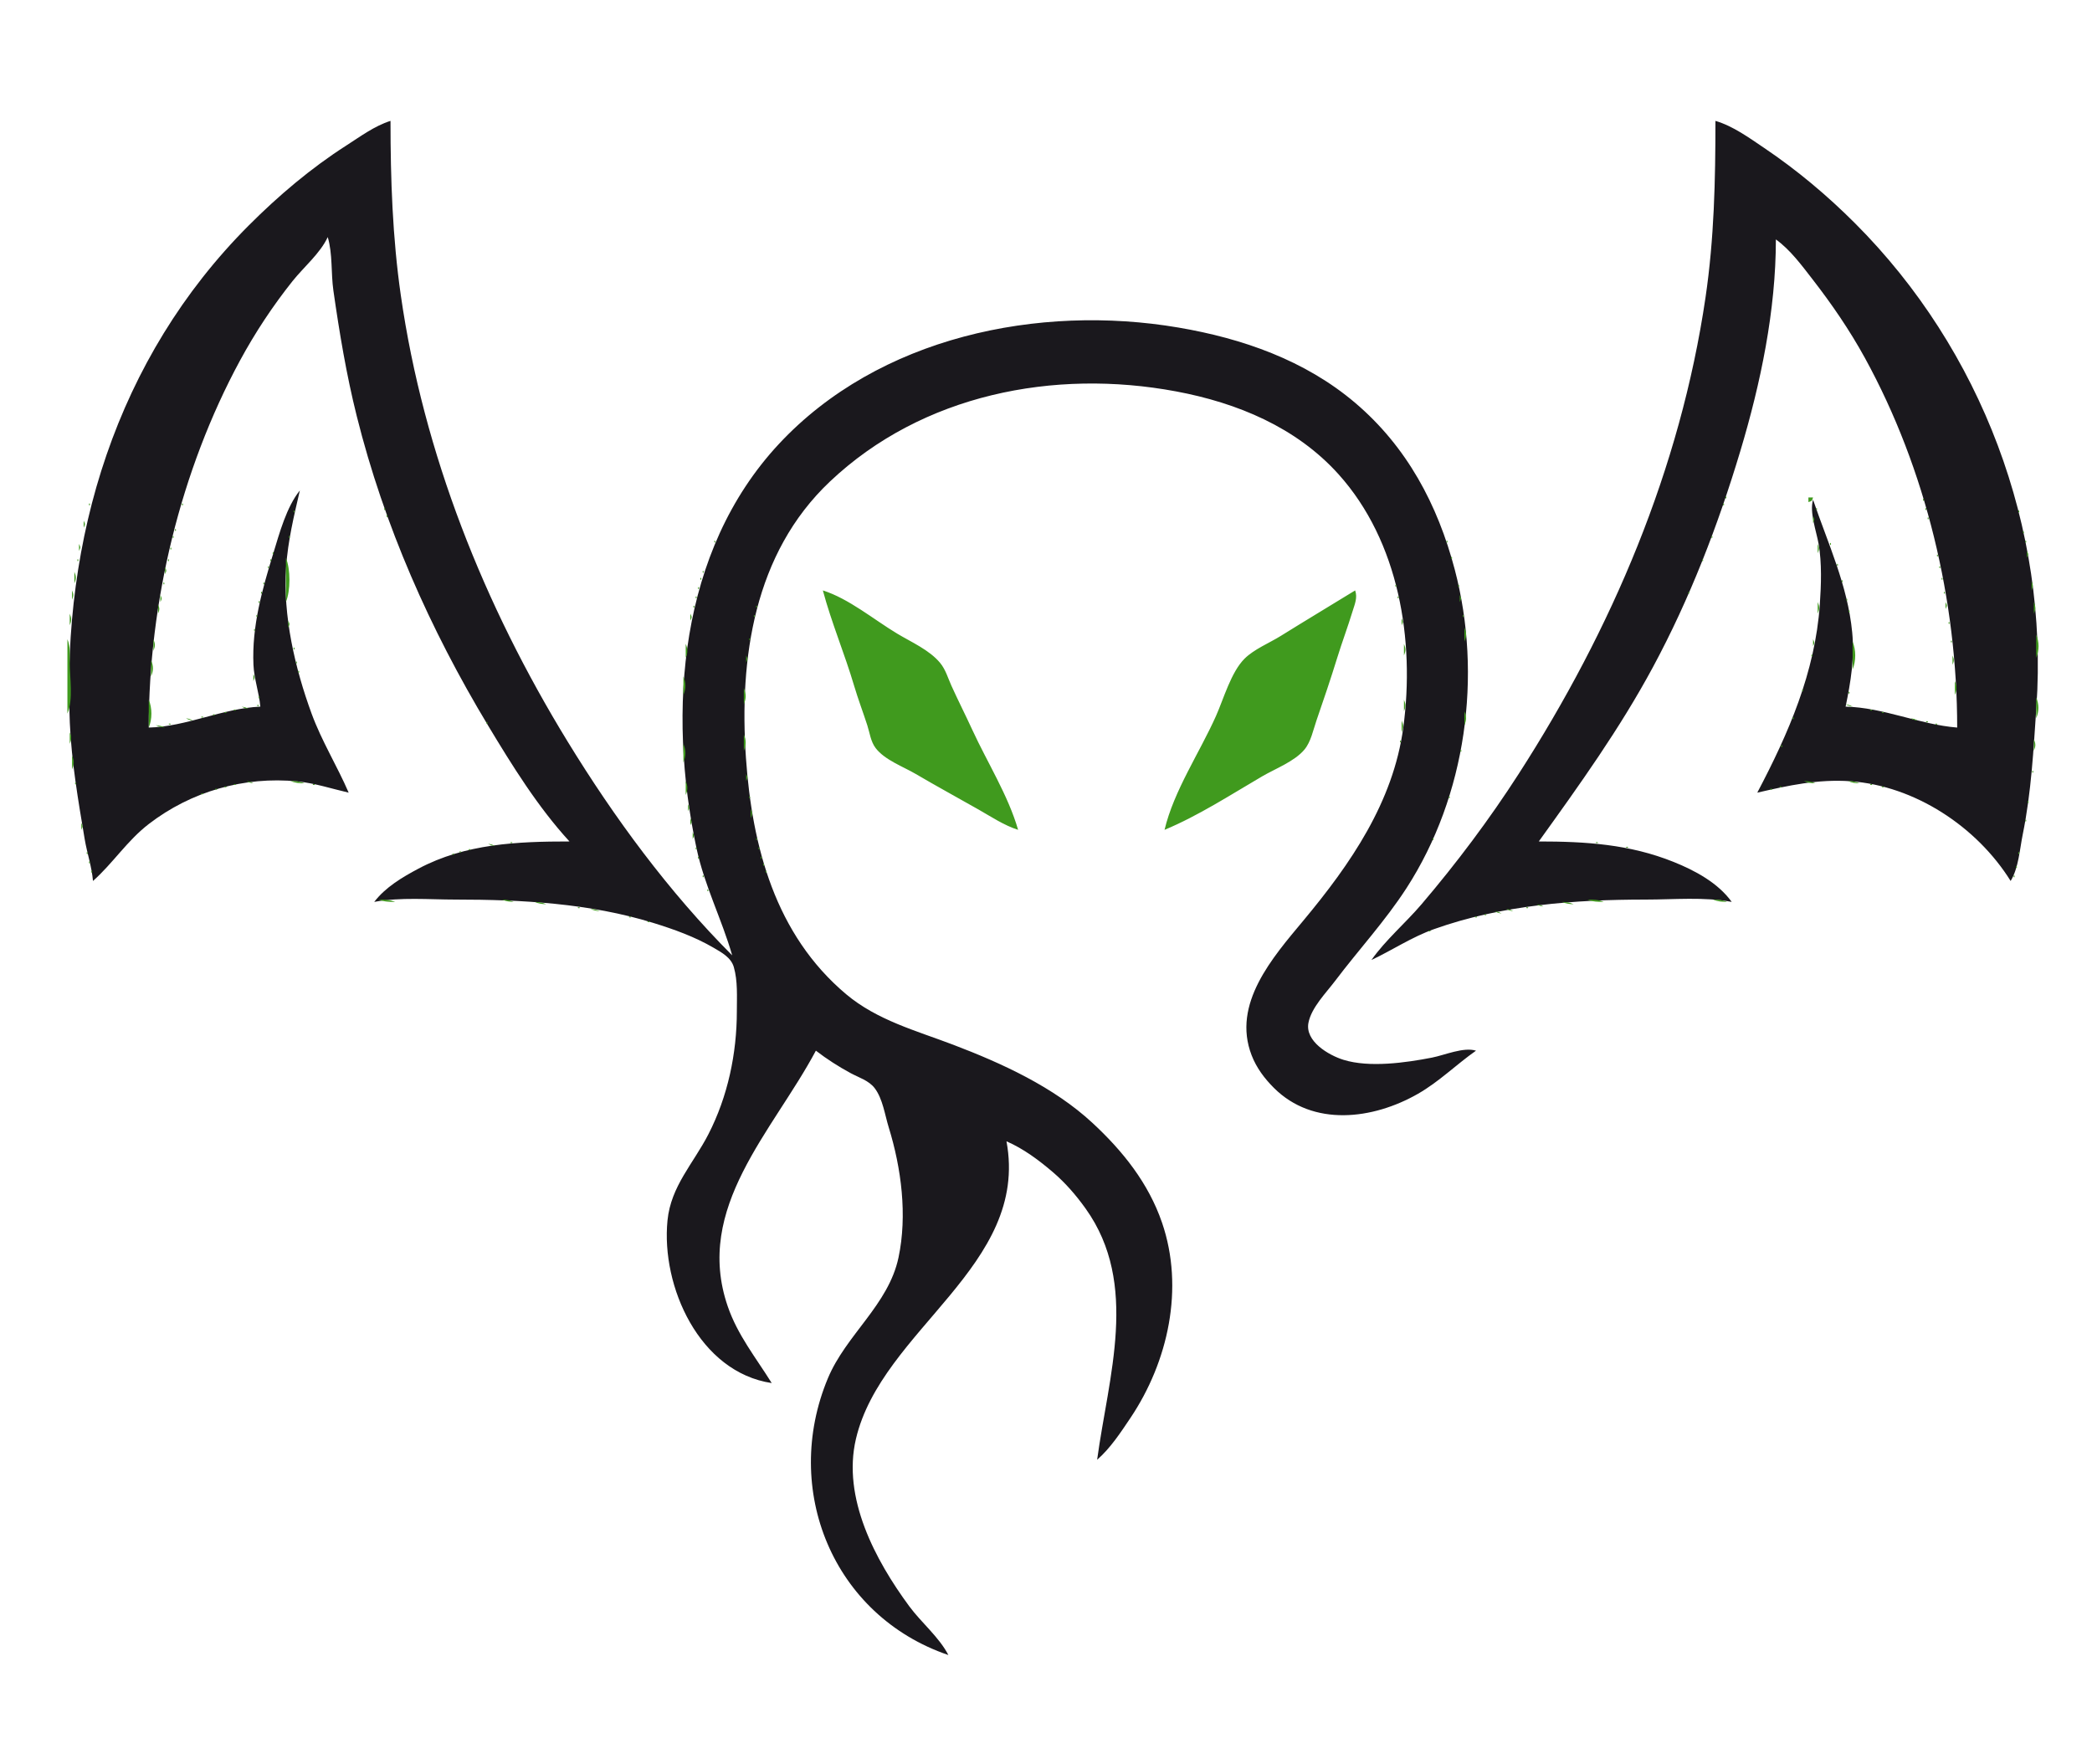 <?xml version="1.0" standalone="yes"?><svg xmlns="http://www.w3.org/2000/svg" width="900" height="759" style="zoom: 0.5;"><path style="fill:#1a181d; stroke:none;" d="M40,379 C48.614,371.355 54.663,361.694 64,354.5 C82.197,340.479 105.119,333.883 128,336.171 C135.488,336.919 142.706,339.328 150,341 C145.042,329.494 138.399,318.854 134.053,307 C126.899,287.488 121.659,264.896 123.09,244 C123.868,232.635 126.449,222.026 129,211 C123.254,218.113 120.248,229.319 117.586,238 C112.775,253.691 108.312,269.414 109.039,286 C109.309,292.14 111.47,297.927 112,304 C95.793,304.698 80.135,312.656 64,313 C64,259.181 77.612,202.401 103.309,155 C109.769,143.083 117.357,131.597 125.801,121 C130.679,114.878 137.71,109.055 141,102 C143.15,109.272 142.351,117.48 143.428,125 C146.034,143.19 149.015,161.158 153.475,179 C165.271,226.183 184.961,270.594 210.001,312.17 C220.337,329.333 231.408,347.199 245,362 C222.603,362 200.26,362.926 180,373.706 C173.049,377.405 165.838,381.679 161,388 C172.354,385.892 184.482,387 196,387 C224.324,387 253.73,388.585 281,397.025 C289.994,399.809 298.841,402.975 307,407.731 C310.459,409.748 314.513,411.933 315.697,416.039 C317.427,422.042 317,428.831 317,435 C317,453.229 313.117,471.701 304.741,488 C298.287,500.559 288.643,510.28 287.171,525 C284.33,553.389 300.846,590.334 332,595 C325.159,584.014 317.362,574.446 313.079,562 C298.464,519.531 332.5,486.752 351,452 C355.723,455.629 360.753,458.863 366,461.691 C369.513,463.584 373.792,464.847 376.298,468.133 C379.766,472.681 380.684,479.636 382.34,485 C387.771,502.583 390.397,522.828 386.547,541 C382.226,561.394 363.996,574.15 356.142,593 C336.274,640.683 358.229,695.052 408,712 C403.947,704.205 396.379,698.092 391.156,691 C376.566,671.193 362.256,644.43 368.236,619 C379.317,571.875 442.968,544.695 433,491 C440.272,494.138 447.002,499.159 453,504.3 C458.375,508.907 462.987,514.248 467.09,520 C490.246,552.46 476.803,592.333 472,628 C477.694,623.024 482.132,616.26 486.329,610 C502.578,585.767 509.58,554.168 499.921,526 C494.083,508.974 483.062,495.194 470,483.09 C453.28,467.597 431.082,457.444 410,449.424 C394.068,443.364 377.334,438.918 364,427.703 C333.539,402.084 323.536,364.125 320.91,326 C317.971,283.317 324.316,238.122 357.039,207.17 C396.741,169.617 453.483,158.562 506,168.389 C532.199,173.291 557.633,183.79 575.829,204 C601.854,232.904 608.776,275.419 603.711,313 C599.383,345.118 580.973,371.727 560.753,396 C547.547,411.854 529.88,431.834 538.468,454 C540.556,459.39 543.954,463.925 548.015,467.985 C564.939,484.91 590.693,481.616 610,470.571 C619.154,465.334 626.464,457.989 635,452 C629.551,450.345 621.569,453.913 616,454.999 C604.755,457.194 589.137,459.393 578,455.945 C571.675,453.987 561.354,447.998 562.908,440 C564.18,433.457 570.481,427.158 574.374,422 C584.552,408.516 595.934,396.252 605.136,382 C630.745,342.336 637.851,290.585 625.846,245 C618.495,217.089 605.256,192.192 582.999,173.296 C561.425,154.98 534.529,145.601 507,140.919 C446.834,130.686 378.045,144.901 335.09,191 C292.155,237.076 287.037,305.812 299.661,365 C303.095,381.101 310.507,395.398 315,411 C287.697,383.639 264.347,351.906 244.189,319 C208.308,260.427 182.225,195.227 172.428,127 C168.857,102.129 168,77.111 168,52 C161.104,54.182 155.05,58.715 149,62.586 C133.759,72.34 119.766,84.214 107,97 C49.976,154.112 26.567,231.696 30.039,311 C30.773,327.765 33.658,344.48 36.435,361 C37.451,367.044 39.5,372.883 40,379 M738,52 C738,77.538 737.457,102.69 733.728,128 C722.872,201.696 693.458,270.664 653.308,333 C640.722,352.541 626.644,371.31 611.573,389 C604.666,397.106 596.106,404.332 590,413 C599.15,408.672 607.352,403.126 617,399.692 C646.052,389.353 677.424,387 708,387 C720.152,387 733.024,385.777 745,388 C739.106,379.806 729.211,374.499 720,370.8 C701.028,363.182 682.192,362 662,362 C679.54,337.6 696.822,313.535 711.113,287 C727.002,257.499 739.112,226.032 748.72,194 C757.478,164.804 764,133.55 764,103 C770.158,107.429 775.019,114.029 779.651,120 C788.074,130.859 795.682,141.939 802.306,154 C828.606,201.89 842,258.478 842,313 C825.832,311.713 810.225,304.337 794,304 C796.22,293.246 797.903,283.082 796.83,272 C794.874,251.784 786.437,233.911 780,215 C778.378,220.34 781.419,228.483 782.385,234 C783.821,242.203 783.482,251.697 782.911,260 C780.896,289.249 769.448,315.469 756,341 C769.472,337.912 782.029,335.127 796,336.09 C823.74,338 850.47,355.667 865,379 C868.426,373.391 868.899,365.4 870.199,359 C873.92,340.689 874.82,322.539 876.089,304 C881.358,227.066 852.506,150.506 798,96 C786.032,84.032 773.05,73.14 759,63.67 C752.493,59.284 745.585,54.231 738,52  z "></path><path style="fill:#409a1e; stroke:none;" d="M866,212 L867,213 L866,212 M39,213 L40,214 L39,213 M79,213 L80,214 L79,213 M128,213 L129,214 L128,213 M163,213 L164,214 L163,213 M583,213 L584,214 L583,213 M614,213 L615,214 L614,213 M712,213 L713,214 L712,213 M742.333,213.667 C742.278,213.722 742.222,214.778 742.667,214.333 C742.722,214.278 742.778,213.222 742.333,213.667 M126,214 L127,215 L126,214 M350,214 L351,215 L350,214 M584,214 L585,215 L584,214 M778,214 L778,216 C779.635,215.455 779.455,215.635 780,214 L778,214 M827.333,214.667 C827.278,214.722 827.222,215.778 827.667,215.333 C827.722,215.278 827.778,214.222 827.333,214.667 M194,215 L195,216 L194,215 M316,215 L317,216 L316,215 M615,215 L616,216 L615,215 M38.333,216.667 C38.278,216.722 38.222,217.778 38.667,217.333 C38.722,217.278 38.778,216.222 38.333,216.667 M78.333,216.667 C78.278,216.722 78.222,217.778 78.667,217.333 C78.722,217.278 78.778,216.222 78.333,216.667 M127,216 L128,217 L127,216 M164,216 L165,217 L164,216 M348,216 L349,217 L348,216 M711,216 L712,217 L711,216 M741.333,216.667 C741.278,216.722 741.222,217.778 741.667,217.333 C741.722,217.278 741.778,216.222 741.333,216.667 M780,216 L781,217 L780,216 M125,217 L126,218 L125,217 M315,217 L316,218 L315,217 M347,217 L348,218 L347,217 M586,217 L587,218 L586,217 M616,217 L617,218 L616,217 M165.333,218.667 C165.278,218.722 165.222,219.778 165.667,219.333 C165.722,219.278 165.778,218.222 165.333,218.667 M195,218 L196,219 L195,218 M779,218 L780,219 L779,218 M781.333,218.667 C781.278,218.722 781.222,219.778 781.667,219.333 C781.722,219.278 781.778,218.222 781.333,218.667 M828.333,218.667 C828.278,218.722 828.222,219.778 828.667,219.333 C828.722,219.278 828.778,218.222 828.333,218.667 M124,219 L125,220 L124,219 M126.333,219.667 C126.278,219.722 126.222,220.778 126.667,220.333 C126.722,220.278 126.778,219.222 126.333,219.667 M587,219 L588,220 L587,219 M617,219 L618,220 L617,219 M710,219 L711,220 L710,219 M868.333,219.667 C868.278,219.722 868.222,220.778 868.667,220.333 C868.722,220.278 868.778,219.222 868.333,219.667 M77,220 L78,221 L77,220 M313,220 L314,221 L313,220 M345,220 L346,221 L345,220 M740,220 L741,221 L740,220 M37,221 L38,222 L37,221 M166.333,221.667 C166.278,221.722 166.222,222.778 166.667,222.333 C166.722,222.278 166.778,221.222 166.333,221.667 M196,221 L197,222 L196,221 M344,221 L345,222 L344,221 M782,221 L783,222 L782,221 M123,222 L124,223 L123,222 M312,222 L313,223 L312,222 M343,222 L344,223 L343,222 M589,222 L590,223 L589,222 M618,222 L619,223 L618,222 M709,222 L710,223 L709,222 M739,222 L740,223 L739,222 M780,222 L780,225 C780.696,223.446 780.696,223.554 780,222 M829.333,222.667 C829.278,222.722 829.222,223.778 829.667,223.333 C829.722,223.278 829.778,222.222 829.333,222.667 M783,223 L784,224 L783,223 M36,224 L36,227 C36.696,225.446 36.696,225.554 36,224 M167,224 L168,225 L167,224 M197,224 L198,225 L197,224 M311,224 L312,225 L311,224 M590,224 L591,225 L590,224 M619,224 L620,225 L619,224 M125,225 L126,226 L125,225 M341,225 L342,226 L341,225 M708,225 L709,226 L708,225 M738,225 L739,226 L738,225 M121,226 L122,227 L121,226 M198,226 L199,227 L198,226 M310,226 L311,227 L310,226 M591,226 L592,227 L591,226 M784,226 L785,227 L784,226 M830,226 L831,227 L830,226 M75.333,227.667 C75.278,227.722 75.222,228.778 75.667,228.333 C75.722,228.278 75.778,227.222 75.333,227.667 M168,227 L169,228 L168,227 M620,227 L621,228 L620,227 M707,227 L708,228 L707,227 M309,228 L310,229 L309,228 M339,228 L340,229 L339,228 M592,228 L593,229 L592,228 M737,228 L738,229 L737,228 M785,228 L786,229 L785,228 M870.333,228.667 C870.278,228.722 870.222,229.778 870.667,229.333 C870.722,229.278 870.778,228.222 870.333,228.667 M35,229 L36,230 L35,229 M120,229 L121,230 L120,229 M169,229 L170,230 L169,229 M199,229 L200,230 L199,229 M781,229 L782,230 L781,229 M74.333,230.667 C74.278,230.722 74.222,231.778 74.667,231.333 C74.722,231.278 74.778,230.222 74.333,230.667 M124.333,230.667 C124.278,230.722 124.222,231.778 124.667,231.333 C124.722,231.278 124.778,230.222 124.333,230.667 M308,230 L309,231 L308,230 M338,230 L339,231 L338,230 M593,230 L594,231 L593,230 M621,230 L622,231 L621,230 M706,230 L707,231 L706,230 M736.333,230.667 C736.278,230.722 736.222,231.778 736.667,231.333 C736.722,231.278 736.778,230.222 736.333,230.667 M831,230 L832,231 L831,230 M786,231 L787,232 L786,231 M119,232 L120,233 L119,232 M170,232 L171,233 L170,232 M307.333,232.667 C307.278,232.722 307.222,233.778 307.667,233.333 C307.722,233.278 307.778,232.222 307.333,232.667 M622.333,232.667 C622.278,232.722 622.222,233.778 622.667,233.333 C622.722,233.278 622.778,232.222 622.333,232.667 M705,232 L706,233 L705,232 M871.333,232.667 C871.278,232.722 871.222,233.778 871.667,233.333 C871.722,233.278 871.778,232.222 871.333,232.667 M336,233 L337,234 L336,233 M594,233 L595,234 L594,233 M735,233 L736,234 L735,233 M787.333,233.667 C787.278,233.722 787.222,234.778 787.667,234.333 C787.722,234.278 787.778,233.222 787.333,233.667 M34,234 L34,237 C34.696,235.446 34.696,235.554 34,234 M118,234 L119,235 L118,234 M201,234 L202,235 L201,234 M782,234 L782,238 C782.71,236.241 782.71,235.759 782,234 M832,234 L833,235 L832,234 M73.333,235.667 C73.278,235.722 73.222,236.778 73.667,236.333 C73.722,236.278 73.778,235.222 73.333,235.667 M171,235 L172,236 L171,235 M306,235 L307,236 L306,235 M335,235 L336,236 L335,235 M704,235 L705,236 L704,235 M734,235 L735,236 L734,235 M623,236 L624,237 L623,236 M788,236 L789,237 L788,236 M117.333,237.667 C117.278,237.722 117.222,238.778 117.667,238.333 C117.722,238.278 117.778,237.222 117.333,237.667 M172,237 L173,238 L172,237 M202,237 L203,238 L202,237 M305,237 L306,238 L305,237 M334,237 L335,238 L334,237 M703,237 L704,238 L703,237 M872,237 L872,240 C872.696,238.446 872.696,238.554 872,237 M596,238 L597,239 L596,238 M733,238 L734,239 L733,238 M833.333,238.667 C833.278,238.722 833.222,239.778 833.667,239.333 C833.722,239.278 833.778,238.222 833.333,238.667 M203,239 L204,240 L203,239 M624.333,239.667 C624.278,239.722 624.222,240.778 624.667,240.333 C624.722,240.278 624.778,239.222 624.333,239.667 M789,239 L790,240 L789,239 M33.333,240.667 C33.278,240.722 33.222,241.778 33.667,241.333 C33.722,241.278 33.778,240.222 33.333,240.667 M72.333,240.667 C72.278,240.722 72.222,241.778 72.667,241.333 C72.722,241.278 72.778,240.222 72.333,240.667 M116.333,240.667 C116.278,240.722 116.222,241.778 116.667,241.333 C116.722,241.278 116.778,240.222 116.333,240.667 M123,240 L123,259 C125.02,254.187 125.02,244.813 123,240 M304,240 L305,241 L304,240 M702,240 L703,241 L702,240 M732.333,240.667 C732.278,240.722 732.222,241.778 732.667,241.333 C732.722,241.278 732.778,240.222 732.333,240.667 M204,241 L205,242 L204,241 M332,241 L333,242 L332,241 M597,241 L598,242 L597,241 M174,242 L175,243 L174,242 M701,242 L702,243 L701,242 M790.333,242.667 C790.278,242.722 790.222,243.778 790.667,243.333 C790.722,243.278 790.778,242.222 790.333,242.667 M115.333,243.667 C115.278,243.722 115.222,244.778 115.667,244.333 C115.722,244.278 115.778,243.222 115.333,243.667 M303,243 L304,244 L303,243 M625,243 L626,244 L625,243 M731,243 L732,244 L731,243 M834.333,243.667 C834.278,243.722 834.222,244.778 834.667,244.333 C834.722,244.278 834.778,243.222 834.333,243.667 M71,244 L71,247 C71.696,245.446 71.696,245.554 71,244 M175,244 L176,245 L175,244 M205,244 L206,245 L205,244 M598,244 L599,245 L598,244 M302.333,245.667 C302.278,245.722 302.222,246.778 302.667,246.333 C302.722,246.278 302.778,245.222 302.333,245.667 M700,245 L701,246 L700,245 M730,245 L731,246 L730,245 M873,245 L874,246 L873,245 M32,246 L32,251 C32.83,248.97 32.83,248.03 32,246 M206,246 L207,247 L206,246 M330,246 L331,247 L330,246 M791,246 L792,247 L791,246 M114,247 L115,248 L114,247 M176,247 L177,248 L176,247 M626,247 L627,248 L626,247 M699,247 L700,248 L699,247 M301.333,248.667 C301.278,248.722 301.222,249.778 301.667,249.333 C301.722,249.278 301.778,248.222 301.333,248.667 M329,248 L330,249 L329,248 M835.333,248.667 C835.277,248.722 835.222,249.778 835.667,249.333 C835.722,249.278 835.778,248.222 835.333,248.667 M177,249 L178,250 L177,249 M207,249 L208,250 L207,249 M698,249 L699,250 L698,249 M792.333,249.667 C792.278,249.722 792.222,250.778 792.667,250.333 C792.722,250.278 792.778,249.222 792.333,249.667 M70.333,250.667 C70.278,250.722 70.222,251.778 70.667,251.333 C70.722,251.278 70.778,250.222 70.333,250.667 M113.333,250.667 C113.278,250.722 113.222,251.778 113.667,251.333 C113.722,251.278 113.778,250.222 113.333,250.667 M728,250 L729,251 L728,250 M874,250 L874,254 C874.71,252.24 874.71,251.76 874,250 M208,251 L209,252 L208,251 M328,251 L329,252 L328,251 M600.333,251.667 C600.278,251.722 600.222,252.778 600.667,252.333 C600.722,252.278 600.778,251.222 600.333,251.667 M627.333,251.667 C627.278,251.722 627.222,252.778 627.667,252.333 C627.722,252.278 627.778,251.222 627.333,251.667 M300.333,252.667 C300.278,252.722 300.222,253.778 300.667,253.333 C300.722,253.278 300.778,252.222 300.333,252.667 M727,252 L728,253 L727,252 M209,253 L210,254 L209,253 M793,253 L794,254 L793,253 M31,254 L31,258 C31.71,256.241 31.71,255.76 31,254 M112.333,254.667 C112.278,254.722 112.222,255.778 112.667,255.333 C112.722,255.278 112.778,254.222 112.333,254.667 M179,254 L180,255 L179,254 M327,254 L328,255 L327,254 M354,254 C357.711,267.875 363.369,281.229 367.445,295 C369.145,300.742 371.268,306.307 373.113,312 C374.182,315.298 374.554,318.974 376.703,321.815 C380.565,326.919 388.574,329.802 394,332.989 C402.916,338.226 412.01,343.17 421,348.281 C426.475,351.393 431.983,355.096 438,357 C433.734,342.193 424.737,328 418.309,314 C415.385,307.634 412.196,301.381 409.312,295 C407.803,291.662 406.821,288.042 404.442,285.174 C399.827,279.609 392.101,276.263 386,272.6 C375.909,266.542 365.211,257.549 354,254 M583,254 C572.346,260.544 561.614,266.966 551,273.576 C546.084,276.638 539.478,279.295 535.39,283.39 C529.594,289.199 526.458,300.552 523.139,308 C516.089,323.818 505.007,340.13 501,357 C515.55,350.942 529.403,341.931 543,333.988 C548.649,330.689 556.953,327.556 561.182,322.471 C563.983,319.104 564.942,314.055 566.344,310 C569.434,301.062 572.492,292.044 575.283,283 C577.354,276.29 579.831,269.72 581.883,263 C582.842,259.861 584.094,257.155 583,254 M696,254 L697,255 L696,254 M726.333,254.667 C726.278,254.722 726.222,255.778 726.667,255.333 C726.722,255.278 726.778,254.222 726.333,254.667 M836.333,254.667 C836.278,254.722 836.222,255.778 836.667,255.333 C836.722,255.278 836.778,254.222 836.333,254.667 M69,256 L69,259 C69.696,257.446 69.696,257.554 69,256 M180,256 L181,257 L180,256 M299.333,256.667 C299.278,256.722 299.222,257.778 299.667,257.333 C299.722,257.278 299.778,256.222 299.333,256.667 M601.333,256.667 C601.278,256.722 601.222,257.778 601.667,257.333 C601.722,257.278 601.778,256.222 601.333,256.667 M628,256 L628,259 C628.696,257.446 628.696,257.554 628,256 M695,256 L696,257 L695,256 M326,257 L327,258 L326,257 M725,257 L726,258 L725,257 M794.333,257.667 C794.278,257.722 794.222,258.778 794.667,258.333 C794.722,258.278 794.778,257.222 794.333,257.667 M111.333,258.667 C111.278,258.722 111.222,259.778 111.667,259.333 C111.722,259.278 111.778,258.222 111.333,258.667 M181,258 L182,259 L181,258 M694,258 L695,259 L694,258 M724,259 L725,260 L724,259 M782,259 L782,264 C782.83,261.97 782.83,261.03 782,259 M837,259 L837,262 C837.696,260.446 837.696,260.554 837,259 M875,259 L875,264 C875.83,261.97 875.83,261.03 875,259 M68,260 L68,264 C68.71,262.24 68.71,261.76 68,260 M298.333,260.667 C298.278,260.722 298.222,261.778 298.667,261.333 C298.722,261.278 298.778,260.222 298.333,260.667 M325.333,260.667 C325.278,260.722 325.222,261.778 325.667,261.333 C325.722,261.278 325.778,260.222 325.333,260.667 M693,260 L694,261 L693,260 M602,261 L603,262 L602,261 M723,261 L724,262 L723,261 M213,262 L214,263 L213,262 M795.333,262.667 C795.278,262.722 795.222,263.778 795.667,263.333 C795.722,263.278 795.778,262.222 795.333,262.667 M722,263 L723,264 L722,263 M30,264 L30,269 C30.83,266.969 30.83,266.031 30,264 M110.333,264.667 C110.278,264.722 110.222,265.778 110.667,265.333 C110.722,265.278 110.778,264.222 110.333,264.667 M297,264 L297,267 C297.696,265.446 297.696,265.554 297,264 M324.333,264.667 C324.278,264.722 324.222,265.778 324.667,265.333 C324.722,265.278 324.778,264.222 324.333,264.667 M629.333,264.667 C629.278,264.722 629.222,265.778 629.667,265.333 C629.722,265.278 629.778,264.222 629.333,264.667 M184,265 L185,266 L184,265 M691,265 L692,266 L691,265 M721,265 L722,266 L721,265 M215,266 L216,267 L215,266 M603,266 L603,269 C603.696,267.446 603.696,267.554 603,266 M124,267 L124,270 C124.696,268.446 124.696,268.554 124,267 M185,267 L186,268 L185,267 M690,267 L691,268 L690,267 M838.333,267.667 C838.277,267.722 838.222,268.778 838.667,268.333 C838.722,268.278 838.778,267.222 838.333,267.667 M216,268 L217,269 L216,268 M67,269 L68,270 L67,269 M186,269 L187,270 L186,269 M323,269 L324,270 L323,269 M689,269 L690,270 L689,269 M781,269 L782,270 L781,269 M796,269 L797,270 L796,269 M109.333,270.667 C109.278,270.722 109.222,271.778 109.667,271.333 C109.722,271.278 109.778,270.222 109.333,270.667 M217,270 L218,271 L217,270 M630,270 L630,276 C630.951,273.715 630.951,272.285 630,270 M719,270 L720,271 L719,270 M187,271 L188,272 L187,271 M688,271 L689,272 L688,271 M218,272 L219,273 L218,272 M188,273 L189,274 L188,273 M687,273 L688,274 L687,273 M876,273 L876,283 C877.346,279.793 877.346,276.207 876,273 M125,274 L126,275 L125,274 M219,274 L220,275 L219,274 M322.333,274.667 C322.278,274.722 322.222,275.778 322.667,275.333 C322.722,275.278 322.778,274.222 322.333,274.667 M717,274 L718,275 L717,274 M29,275 L29,307 C31.599,300.806 30,291.686 30,285 C30,281.581 30.328,278.166 29,275 M66,275 L66,280 C66.83,277.97 66.83,277.03 66,275 M189,275 L190,276 L189,275 M686,275 L687,276 L686,275 M780,275 L780,278 C780.696,276.446 780.696,276.554 780,275 M839.333,275.667 C839.278,275.722 839.222,276.778 839.667,276.333 C839.722,276.278 839.778,275.222 839.333,275.667 M220,276 L221,277 L220,276 M716,276 L717,277 L716,276 M797,276 L797,288 C798.512,284.396 798.512,279.604 797,276 M190,277 L191,278 L190,277 M295,277 L295,283 C295.951,280.715 295.951,279.285 295,277 M604,277 L604,282 C604.83,279.97 604.83,279.03 604,277 M685,277 L686,278 L685,277 M126.333,278.667 C126.278,278.722 126.222,279.778 126.667,279.333 C126.722,279.278 126.778,278.222 126.333,278.667 M221,278 L222,279 L221,278 M715,278 L716,279 L715,278 M191,279 L192,280 L191,279 M684,279 L685,280 L684,279 M222,280 L223,281 L222,280 M192,281 L193,282 L192,281 M683,281 L684,282 L683,281 M713,281 L714,282 L713,281 M779.333,281.667 C779.278,281.722 779.222,282.778 779.667,282.333 C779.722,282.278 779.778,281.222 779.333,281.667 M223,282 L224,283 L223,282 M321,282 L321,285 C321.696,283.446 321.696,283.554 321,282 M840,282 L840,286 C840.71,284.24 840.71,283.76 840,282 M193,283 L194,284 L193,283 M682,283 L683,284 L682,283 M65,284 L65,291 C66.059,288.466 66.059,286.534 65,284 M127.333,284.667 C127.278,284.722 127.222,285.778 127.667,285.333 C127.722,285.278 127.778,284.222 127.333,284.667 M224,284 L225,285 L224,284 M681,285 L682,286 L681,285 M225,286 L226,287 L225,286 M778,286 L779,287 L778,286 M680,287 L681,288 L680,287 M128.333,288.667 C128.278,288.722 128.222,289.778 128.667,289.333 C128.722,289.278 128.778,288.222 128.333,288.667 M196,288 L197,289 L196,288 M226,288 L227,289 L226,288 M679,289 L680,290 L679,289 M709,289 L710,290 L709,289 M109,290 L109,293 C109.696,291.446 109.696,291.554 109,290 M197,290 L198,291 L197,290 M227,290 L228,291 L227,290 M777,290 L778,291 L777,290 M294,291 L294,299 C295.161,296.23 295.161,293.77 294,291 M708,291 L709,292 L708,291 M129,292 L130,293 L129,292 M198,292 L199,293 L198,292 M677,292 L678,293 L677,292 M707,293 L708,294 L707,293 M776,293 L777,294 L776,293 M796,293 L797,294 L796,293 M841,293 L841,299 C841.951,296.715 841.951,295.285 841,293 M199,294 L200,295 L199,294 M676,294 L677,295 L676,294 M706,294 L707,295 L706,294 M110,296 L111,297 L110,296 M200,296 L201,297 L200,296 M320,296 L320,303 C321.059,300.466 321.059,298.534 320,296 M675,296 L676,297 L675,296 M705,296 L706,297 L705,296 M775.333,296.667 C775.277,296.723 775.222,297.778 775.667,297.333 C775.722,297.278 775.778,296.222 775.333,296.667 M201,297 L202,298 L201,297 M231,297 L232,298 L231,297 M795.333,297.667 C795.278,297.722 795.222,298.778 795.667,298.333 C795.722,298.278 795.778,297.222 795.333,297.667 M674,298 L675,299 L674,298 M704,298 L705,299 L704,298 M111.333,299.667 C111.278,299.722 111.222,300.778 111.667,300.333 C111.722,300.278 111.778,299.222 111.333,299.667 M131,299 L132,300 L131,299 M202,299 L203,300 L202,299 M232,299 L233,300 L232,299 M673,299 L674,300 L673,299 M703,300 L704,301 L703,300 M774,300 L775,301 L774,300 M876,300 L876,309 C877.256,306.006 877.256,302.994 876,300 M64,301 L64,313 C65.512,309.396 65.512,304.604 64,301 M203,301 L204,302 L203,301 M604,301 L604,306 C604.83,303.97 604.83,303.03 604,301 M672,301 L673,302 L672,301 M132,302 L133,303 L132,302 M110.667,303.333 C110.222,303.778 111.278,303.722 111.333,303.667 C111.778,303.222 110.722,303.278 110.667,303.333 M671,303 L672,304 L671,303 M701,303 L702,304 L701,303 M773,303 L774,304 L773,303 M794,303 C795.248,303.685 795.548,303.749 797,304 C795.752,303.315 795.452,303.251 794,303 M104,304 C105.248,304.685 105.548,304.749 107,305 C105.752,304.315 105.452,304.251 104,304 M205,304 L206,305 L205,304 M100.667,305.333 C100.222,305.778 101.278,305.722 101.333,305.667 C101.778,305.222 100.722,305.278 100.667,305.333 M133,305 L134,306 L133,305 M670,305 L671,306 L670,305 M700,305 L701,306 L700,305 M804.667,305.333 C804.222,305.778 805.278,305.722 805.333,305.667 C805.778,305.222 804.722,305.278 804.667,305.333 M96.667,306.333 C96.222,306.778 97.278,306.722 97.333,306.667 C97.778,306.222 96.722,306.278 96.667,306.333 M206,306 L207,307 L206,306 M236,306 L237,307 L236,306 M630,306 L630,312 C630.951,309.715 630.951,308.285 630,306 M772,306 L773,307 L772,306 M809.667,306.333 C809.223,306.777 810.278,306.722 810.333,306.667 C810.778,306.222 809.722,306.278 809.667,306.333 M91.667,307.333 C91.222,307.778 92.278,307.722 92.333,307.667 C92.778,307.222 91.722,307.278 91.667,307.333 M86.667,308.333 C86.222,308.778 87.278,308.722 87.333,308.667 C87.778,308.222 86.722,308.278 86.667,308.333 M134,308 L135,309 L134,308 M207,308 L208,309 L207,308 M668,308 L669,309 L668,308 M698,308 L699,309 L698,308 M771.333,308.667 C771.278,308.722 771.222,309.778 771.667,309.333 C771.722,309.278 771.778,308.222 771.333,308.667 M818,308 L819,309 L818,308 M80,309 C81.248,309.685 81.549,309.749 83,310 C81.752,309.315 81.452,309.251 80,309 M822,309 C823.248,309.685 823.548,309.749 825,310 C823.752,309.315 823.452,309.251 822,309 M77,310 L78,311 L77,310 M135,310 L136,311 L135,310 M209.333,310.667 C209.278,310.722 209.222,311.778 209.667,311.333 C209.722,311.278 209.778,310.222 209.333,310.667 M603,310 L603,315 C603.83,312.97 603.83,312.03 603,310 M667,310 L668,311 L667,310 M697,310 L698,311 L697,310 M828.667,310.333 C828.223,310.777 829.278,310.722 829.333,310.667 C829.778,310.222 828.722,310.278 828.667,310.333 M72.667,311.333 C72.222,311.778 73.278,311.722 73.333,311.667 C73.778,311.222 72.722,311.278 72.667,311.333 M239,311 L240,312 L239,311 M770,311 L771,312 L770,311 M832.667,311.333 C832.223,311.777 833.278,311.722 833.333,311.667 C833.778,311.222 832.722,311.278 832.667,311.333 M67,312 C68.506,312.683 69.315,312.826 71,313 C69.494,312.317 68.685,312.174 67,312 M837,312 L838,313 L837,312 M136,313 L137,314 L136,313 M240,313 L241,314 L240,313 M665,313 L666,314 L665,313 M695,313 L696,314 L695,313 M769,313 L770,314 L769,313 M211,314 L212,315 L211,314 M30,315 L30,320 C30.83,317.97 30.83,317.03 30,315 M137,315 L138,316 L137,315 M664,315 L665,316 L664,315 M212,316 L213,317 L212,316 M242,316 L243,317 L242,316 M320,316 L320,323 C321.059,320.466 321.059,318.534 320,316 M768,316 L769,317 L768,316 M629,317 L630,318 L629,317 M602.333,318.667 C602.278,318.722 602.222,319.778 602.667,319.333 C602.722,319.278 602.778,318.222 602.333,318.667 M662,318 L663,319 L662,318 M692,318 L693,319 L692,318 M767,318 L768,319 L767,318 M875,318 L875,323 C875.83,320.97 875.83,320.03 875,318 M214,319 L215,320 L214,319 M294,320 L294,328 C295.161,325.23 295.161,322.77 294,320 M661,320 L662,321 L661,320 M766.333,320.667 C766.278,320.722 766.222,321.778 766.667,321.333 C766.722,321.278 766.778,320.222 766.333,320.667 M245,321 L246,322 L245,321 M690,321 L691,322 L690,321 M140,322 L141,323 L140,322 M216,322 L217,323 L216,322 M628.333,322.667 C628.278,322.722 628.222,323.778 628.667,323.333 C628.722,323.278 628.778,322.222 628.333,322.667 M601,323 L602,324 L601,323 M659,323 L660,324 L659,323 M765,323 L766,324 L765,323 M141,324 L142,325 L141,324 M247,324 L248,325 L247,324 M688,324 L689,325 L688,324 M31,325 L31,331 C31.951,328.715 31.951,327.285 31,325 M218,325 L219,326 L218,325 M764,325 L765,326 L764,325 M142,326 L143,327 L142,326 M248,326 L249,327 L248,326 M657,326 L658,327 L657,326 M687,326 L688,327 L687,326 M600,327 L601,328 L600,327 M763,327 L764,328 L763,327 M143,328 L144,329 L143,328 M220,328 L221,329 L220,328 M627,328 L628,329 L627,328 M250,329 L251,330 L250,329 M655,329 L656,330 L655,329 M685,329 L686,330 L685,329 M144,330 L145,331 L144,330 M222,331 L223,332 L222,331 M599,331 L600,332 L599,331 M654,331 L655,332 L654,331 M761,331 L762,332 L761,331 M874.333,331.667 C874.278,331.722 874.222,332.778 874.667,332.333 C874.722,332.278 874.778,331.222 874.333,331.667 M145,332 L146,333 L145,332 M252,332 L253,333 L252,332 M626,332 L627,333 L626,332 M253,333 L254,334 L253,333 M321,333 L321,336 C321.696,334.446 321.696,334.554 321,333 M682,333 L683,334 L682,333 M146,334 L147,335 L146,334 M224,334 L225,335 L224,334 M598,334 L599,335 L598,334 M652,334 L653,335 L652,334 M759,334 L760,335 L759,334 M254,335 L255,336 L254,335 M32.333,336.667 C32.278,336.722 32.222,337.778 32.667,337.333 C32.722,337.278 32.778,336.222 32.333,336.667 M106,336 C107.248,336.685 107.548,336.749 109,337 C107.752,336.315 107.452,336.251 106,336 M125,336 C127.052,336.874 128.747,336.953 131,337 C128.948,336.126 127.253,336.047 125,336 M295,336 L295,342 C295.951,339.715 295.951,338.285 295,336 M680,336 L681,337 L680,336 M758,336 L759,337 L758,336 M776,336 C777.769,336.779 779.036,336.912 781,337 C779.231,336.221 777.964,336.088 776,336 M795,336 C796.769,336.779 798.036,336.912 800,337 C798.231,336.221 796.964,336.088 795,336 M100.667,337.333 C100.222,337.778 101.278,337.722 101.333,337.667 C101.778,337.222 100.722,337.278 100.667,337.333 M134.667,337.333 C134.222,337.778 135.278,337.722 135.333,337.667 C135.778,337.222 134.722,337.278 134.667,337.333 M148,337 L149,338 L148,337 M226,337 L227,338 L226,337 M597,337 L598,338 L597,337 M650,337 L651,338 L650,337 M770,337 L771,338 L770,337 M804.667,337.333 C804.222,337.778 805.278,337.722 805.333,337.667 C805.778,337.222 804.722,337.278 804.667,337.333 M96.667,338.333 C96.222,338.778 97.278,338.722 97.333,338.667 C97.778,338.222 96.722,338.278 96.667,338.333 M140,338 L141,339 L140,338 M256,338 L257,339 L256,338 M757,338 L758,339 L757,338 M765.667,338.333 C765.222,338.778 766.278,338.722 766.333,338.667 C766.778,338.222 765.722,338.278 765.667,338.333 M809.667,338.333 C809.223,338.777 810.278,338.722 810.333,338.667 C810.778,338.222 809.722,338.278 809.667,338.333 M92.667,339.333 C92.222,339.778 93.278,339.722 93.333,339.667 C93.778,339.222 92.722,339.278 92.667,339.333 M144,339 L145,340 L144,339 M149,339 L150,340 L149,339 M257,339 L258,340 L257,339 M624,339 L625,340 L624,339 M678,339 L679,340 L678,339 M761.667,339.333 C761.223,339.777 762.277,339.722 762.333,339.667 C762.778,339.222 761.722,339.278 761.667,339.333 M813,339 L814,340 L813,339 M89,340 L90,341 L89,340 M228,340 L229,341 L228,340 M596,340 L597,341 L596,340 M648,340 L649,341 L648,340 M758,340 L759,341 L758,340 M816,340 L817,341 L816,340 M86.667,341.333 C86.222,341.778 87.278,341.722 87.333,341.667 C87.778,341.222 86.722,341.278 86.667,341.333 M258,341 L259,342 L258,341 M819,341 L820,342 L819,341 M84,342 L85,343 L84,342 M259,342 L260,343 L259,342 M322.333,342.667 C322.278,342.722 322.222,343.778 322.667,343.333 C322.722,343.278 322.778,342.222 322.333,342.667 M595,342 L596,343 L595,342 M623.333,342.667 C623.278,342.722 623.222,343.778 623.667,343.333 C623.722,343.278 623.778,342.222 623.333,342.667 M676,342 L677,343 L676,342 M821,342 L822,343 L821,342 M82,343 L83,344 L82,343 M646,343 L647,344 L646,343 M675,343 L676,344 L675,343 M824,343 L825,344 L824,343 M231,344 L232,345 L231,344 M260,344 L261,345 L260,344 M645,344 L646,345 L645,344 M826,344 L827,345 L826,344 M872.333,344.667 C872.278,344.722 872.222,345.778 872.667,345.333 C872.722,345.278 872.778,344.222 872.333,344.667 M261,345 L262,346 L261,345 M594,345 L595,346 L594,345 M622,345 L623,346 L622,345 M828,345 L829,346 L828,345 M296,346 L296,349 C296.696,347.446 296.696,347.554 296,346 M644,346 L645,347 L644,346 M673,346 L674,347 L673,346 M830,346 L831,347 L830,346 M233,347 L234,348 L233,347 M593,347 L594,348 L593,347 M643,347 L644,348 L643,347 M672,347 L673,348 L672,347 M832,347 L833,348 L832,347 M72,348 L73,349 L72,348 M234,348 L235,349 L234,348 M263,348 L264,349 L263,348 M323,348 L323,352 C323.71,350.24 323.71,349.76 323,348 M621,348 L622,349 L621,348 M833,348 L834,349 L833,348 M34,349 L35,350 L34,349 M70,349 L71,350 L70,349 M592,349 L593,350 L592,349 M835,349 L836,350 L835,349 M69,350 L70,351 L69,350 M264,350 L265,351 L264,350 M641,350 L642,351 L641,350 M670,350 L671,351 L670,350 M236,351 L237,352 L236,351 M265,351 L266,352 L265,351 M620,351 L621,352 L620,351 M838,351 L839,352 L838,351 M66,352 L67,353 L66,352 M237,352 L238,353 L237,352 M297,352 L297,355 C297.696,353.446 297.696,353.554 297,352 M871.333,352.667 C871.278,352.722 871.222,353.778 871.667,353.333 C871.722,353.278 871.778,352.222 871.333,352.667 M590,353 L591,354 L590,353 M619,353 L620,354 L619,353 M639,353 L640,354 L639,353 M35,354 L35,357 C35.696,355.446 35.696,355.554 35,354 M63,354 L64,355 L63,354 M267,354 L268,355 L267,354 M638,354 L639,355 L638,354 M667,354 L668,355 L667,354 M842,354 L843,355 L842,354 M62,355 L63,356 L62,355 M239,355 L240,356 L239,355 M268,355 L269,356 L268,355 M324,355 L325,356 L324,355 M589,355 L590,356 L589,355 M666,355 L667,356 L666,355 M240,356 L241,357 L240,356 M618,356 L619,357 L618,356 M845,356 L846,357 L845,356 M588,357 L589,358 L588,357 M636,357 L637,358 L636,357 M846,357 L847,358 L846,357 M870,357 L871,358 L870,357 M270,358 L271,359 L270,358 M298,358 L298,361 C298.696,359.446 298.696,359.554 298,358 M617,358 L618,359 L617,358 M664,358 L665,359 L664,358 M847,358 L848,359 L847,358 M57,359 L58,360 L57,359 M587,359 L588,360 L587,359 M663,359 L664,360 L663,359 M848,359 L849,360 L848,359 M56,360 L57,361 L56,360 M243,360 L244,361 L243,360 M325.333,360.667 C325.278,360.722 325.222,361.778 325.667,361.333 C325.722,361.278 325.778,360.222 325.333,360.667 M616.333,360.667 C616.278,360.722 616.222,361.778 616.667,361.333 C616.722,361.278 616.778,360.222 616.333,360.667 M36,361 L37,362 L36,361 M55,361 L56,362 L55,361 M244,361 L245,362 L244,361 M586,361 L587,362 L586,361 M633,361 L634,362 L633,361 M54,362 L55,363 L54,362 M219.667,362.333 C219.222,362.778 220.278,362.722 220.333,362.667 C220.778,362.222 219.722,362.278 219.667,362.333 M273,362 L274,363 L273,362 M686.667,362.333 C686.222,362.778 687.278,362.722 687.333,362.667 C687.778,362.222 686.722,362.278 686.667,362.333 M869,362 L870,363 L869,362 M53,363 L54,364 L53,363 M210,363 C211.248,363.685 211.548,363.749 213,364 C211.752,363.315 211.452,363.251 210,363 M274,363 L275,364 L274,363 M615,363 L616,364 L615,363 M693,363 L694,364 L693,363 M52,364 L53,365 L52,364 M205,364 L206,365 L205,364 M299.333,364.667 C299.278,364.722 299.222,365.778 299.667,365.333 C299.722,365.278 299.778,364.222 299.333,364.667 M326.333,364.667 C326.278,364.722 326.222,365.778 326.667,365.333 C326.722,365.278 326.778,364.222 326.333,364.667 M584,364 L585,365 L584,364 M631,364 L632,365 L631,364 M699.667,364.333 C699.223,364.777 700.278,364.722 700.333,364.667 C700.778,364.222 699.722,364.278 699.667,364.333 M51,365 L52,366 L51,365 M201.667,365.333 C201.222,365.778 202.278,365.722 202.333,365.667 C202.778,365.222 201.722,365.278 201.667,365.333 M614,365 L615,366 L614,365 M630,365 L631,366 L630,365 M704,365 L705,366 L704,365 M37.333,366.667 C37.278,366.722 37.222,367.778 37.667,367.333 C37.722,367.278 37.778,366.222 37.333,366.667 M50,366 L51,367 L50,366 M197.667,366.333 C197.222,366.778 198.278,366.722 198.333,366.667 C198.778,366.222 197.722,366.278 197.667,366.333 M276,366 L277,367 L276,366 M583,366 L584,367 L583,366 M707,366 L708,367 L707,366 M855,366 L856,367 L855,366 M868.333,366.667 C868.277,366.722 868.222,367.778 868.667,367.333 C868.722,367.278 868.778,366.222 868.333,366.667 M49,367 L50,368 L49,367 M194.667,367.333 C194.222,367.778 195.278,367.722 195.333,367.667 C195.778,367.222 194.722,367.278 194.667,367.333 M277,367 L278,368 L277,367 M582,367 L583,368 L582,367 M613,367 L614,368 L613,367 M711,367 L712,368 L711,367 M856,367 L857,368 L856,367 M300.333,368.667 C300.278,368.722 300.222,369.778 300.667,369.333 C300.722,369.278 300.778,368.222 300.333,368.667 M327.333,368.667 C327.278,368.722 327.222,369.778 327.667,369.333 C327.722,369.278 327.778,368.222 327.333,368.667 M628,368 L629,369 L628,368 M714,368 L715,369 L714,368 M857,368 L858,369 L857,368 M189,369 L190,370 L189,369 M612,369 L613,370 L612,369 M627,369 L628,370 L627,369 M716,369 L717,370 L716,369 M858,369 L859,370 L858,369 M38.333,370.667 C38.278,370.722 38.222,371.778 38.667,371.333 C38.722,371.278 38.778,370.222 38.333,370.667 M186,370 L187,371 L186,370 M279,370 L280,371 L279,370 M580,370 L581,371 L580,370 M719,370 L720,371 L719,370 M280,371 L281,372 L280,371 M328.333,371.667 C328.278,371.722 328.222,372.778 328.667,372.333 C328.722,372.278 328.778,371.222 328.333,371.667 M721,371 L722,372 L721,371 M45,372 L46,373 L45,372 M182,372 L183,373 L182,372 M867.333,372.667 C867.278,372.722 867.222,373.778 867.667,373.333 C867.722,373.278 867.778,372.222 867.333,372.667 M180,373 L181,374 L180,373 M301,373 L302,374 L301,373 M578,373 L579,374 L578,373 M624,373 L625,374 L624,373 M861,373 L862,374 L861,373 M39.333,374.667 C39.278,374.722 39.222,375.778 39.667,375.333 C39.722,375.278 39.778,374.222 39.333,374.667 M178,374 L179,375 L178,374 M282,374 L283,375 L282,374 M329.333,374.667 C329.278,374.722 329.222,375.778 329.667,375.333 C329.722,375.278 329.778,374.222 329.333,374.667 M609,374 L610,375 L609,374 M623,374 L624,375 L623,374 M43,375 L44,376 L43,375 M176,375 L177,376 L176,375 M283,375 L284,376 L283,375 M729,375 L730,376 L729,375 M42,376 L43,377 L42,376 M284,376 L285,377 L284,376 M302.333,376.667 C302.278,376.722 302.222,377.778 302.667,377.333 C302.722,377.278 302.778,376.222 302.333,376.667 M608,376 L609,377 L608,376 M731,376 L732,377 L731,376 M866.333,376.667 C866.278,376.722 866.222,377.778 866.667,377.333 C866.722,377.278 866.778,376.222 866.333,376.667 M173,377 L174,378 L173,377 M285,377 L286,378 L285,377 M575,377 L576,378 L575,377 M864,377 L865,378 L864,377 M41,378 L42,379 L41,378 M330,378 L331,379 L330,378 M620,378 L621,379 L620,378 M734,378 L735,379 L734,378 M40,379 L41,380 L40,379 M170,379 L171,380 L170,379 M606,379 L607,380 L606,379 M619,379 L620,380 L619,379 M287,380 L288,381 L287,380 M303,380 L304,381 L303,380 M573,380 L574,381 L573,380 M737,380 L738,381 L737,380 M167,381 L168,382 L167,381 M288,381 L289,382 L288,381 M331,381 L332,382 L331,381 M572,381 L573,382 L572,381 M605,381 L606,382 L605,381 M738,381 L739,382 L738,381 M166,382 L167,383 L166,382 M304.333,382.667 C304.278,382.722 304.222,383.778 304.667,383.333 C304.722,383.278 304.778,382.222 304.333,382.667 M165,383 L166,384 L165,383 M332,383 L333,384 L332,383 M616,383 L617,384 L616,383 M570,384 L571,385 L570,384 M603,384 L604,385 L603,384 M615,384 L616,385 L615,384 M742,384 L743,385 L742,384 M291,385 L292,386 L291,385 M569,385 L570,386 L569,385 M602,385 L603,386 L602,385 M614,385 L615,386 L614,385 M743,385 L744,386 L743,385 M161,386 L162,387 L161,386 M292,386 L293,387 L292,386 M305,386 L306,387 L305,386 M568,386 L569,387 L568,386 M744,386 L745,387 L744,386 M163,387 C165.332,387.985 167.457,387.981 170,388 C167.668,387.015 165.543,387.019 163,387 M216,387 C217.769,387.779 219.036,387.912 221,388 C219.231,387.221 217.964,387.088 216,387 M293,387 L294,388 L293,387 M601,387 L602,388 L601,387 M683,387 C685.331,387.985 687.457,387.981 690,388 C687.668,387.015 685.543,387.019 683,387 M737,387 C739.052,387.874 740.747,387.953 743,388 C740.948,387.126 739.253,387.047 737,387 M745,387 L746,388 L745,387 M230,388 C231.769,388.779 233.036,388.912 235,389 C233.231,388.221 231.964,388.088 230,388 M334,388 L335,389 L334,388 M600,388 L601,389 L600,388 M672,388 C673.769,388.779 675.036,388.912 677,389 C675.231,388.221 673.964,388.088 672,388 M306,389 L307,390 L306,389 M566,389 L567,390 L566,389 M611,389 L612,390 L611,389 M661,389 C662.248,389.685 662.548,389.749 664,390 C662.752,389.315 662.452,389.251 661,389 M248.667,390.333 C248.222,390.778 249.278,390.722 249.333,390.667 C249.778,390.222 248.722,390.278 248.667,390.333 M335,390 L336,391 L335,390 M565,390 L566,391 L565,390 M599,390 L600,391 L599,390 M610,390 L611,391 L610,390 M656.667,390.333 C656.222,390.778 657.278,390.722 657.333,390.667 C657.778,390.222 656.722,390.278 656.667,390.333 M254,391 C255.506,391.683 256.315,391.826 258,392 C256.494,391.317 255.685,391.174 254,391 M564,391 L565,392 L564,391 M609,391 L610,392 L609,391 M648,391 C649.248,391.685 649.548,391.749 651,392 C649.752,391.315 649.452,391.251 648,391 M261,392 L262,393 L261,392 M297,392 L298,393 L297,392 M307,392 L308,393 L307,392 M336,392 L337,393 L336,392 M608,392 L609,393 L608,392 M643,392 C644.248,392.685 644.548,392.749 646,393 C644.752,392.315 644.452,392.251 643,392 M266,393 L267,394 L266,393 M298,393 L299,394 L298,393 M638.667,393.333 C638.222,393.778 639.278,393.722 639.333,393.667 C639.778,393.222 638.722,393.278 638.667,393.333 M270.667,394.333 C270.222,394.778 271.278,394.722 271.333,394.667 C271.778,394.222 270.722,394.278 270.667,394.333 M299,394 L300,395 L299,394 M308,394 L309,395 L308,394 M337,394 L338,395 L337,394 M596,394 L597,395 L596,394 M634.667,394.333 C634.222,394.778 635.278,394.722 635.333,394.667 C635.778,394.222 634.722,394.278 634.667,394.333 M275,395 L276,396 L275,395 M300,395 L301,396 L300,395 M561,395 L562,396 L561,395 M595,395 L596,396 L595,395 M630,395 L631,396 L630,395 M278.667,396.333 C278.222,396.778 279.278,396.722 279.333,396.667 C279.778,396.222 278.722,396.278 278.667,396.333 M338,396 L339,397 L338,396 M560,396 L561,397 L560,396 M627,396 L628,397 L627,396 M282,397 L283,398 L282,397 M309,397 L310,398 L309,397 M559,397 L560,398 L559,397 M604,397 L605,398 L604,397 M623,397 L624,398 L623,397 M285,398 L286,399 L285,398 M339,398 L340,399 L339,398 M593,398 L594,399 L593,398 M603,398 L604,399 L603,398 M620,398 L621,399 L620,398 M288,399 L289,400 L288,399 M310,399 L311,400 L310,399 M592,399 L593,400 L592,399 M602,399 L603,400 L602,399 M617,399 L618,400 L617,399 M291,400 L292,401 L291,400 M340,400 L341,401 L340,400 M601,400 L602,401 L601,400 M614.667,400.333 C614.222,400.778 615.278,400.722 615.333,400.667 C615.778,400.222 614.722,400.278 614.667,400.333 M294,401 L295,402 L294,401 M305,401 L306,402 L305,401 M341,401 L342,402 L341,401 M556,401 L557,402 L556,401 M600,401 L601,402 L600,401 M612,401 L613,402 L612,401 M296,402 L297,403 L296,402 M555,402 L556,403 L555,402 M609,402 L610,403 L609,402 M298,403 L299,404 L298,403 M307,403 L308,404 L307,403 M342,403 L343,404 L342,403 M589,403 L590,404 L589,403 M607,403 L608,404 L607,403 M301,404 L302,405 L301,404 M308,404 L309,405 L308,404 M588,404 L589,405 L588,404 M605,404 L606,405 L605,404 M303,405 L304,406 L303,405 M309,405 L310,406 L309,405 M603,405 L604,406 L603,405 M313,406 L314,407 L313,406 M344,406 L345,407 L344,406 M552,406 L553,407 L552,406 M601,406 L602,407 L601,406 M306,407 L307,408 L306,407 M551,407 L552,408 L551,407 M599,407 L600,408 L599,407 M308,408 L309,409 L308,408 M314,408 L315,409 L314,408 M585,408 L586,409 L585,408 M597,408 L598,409 L597,408 M310,409 L311,410 L310,409 M346,409 L347,410 L346,409 M584,409 L585,410 L584,409 M583,410 L584,411 L583,410 M594,410 L595,411 L594,410 M548,411 L549,412 L548,411 M314,412 L315,413 L314,412 M547,412 L548,413 L547,412 M591,412 L592,413 L591,412 M349,413 L350,414 L349,413  z "></path></svg>